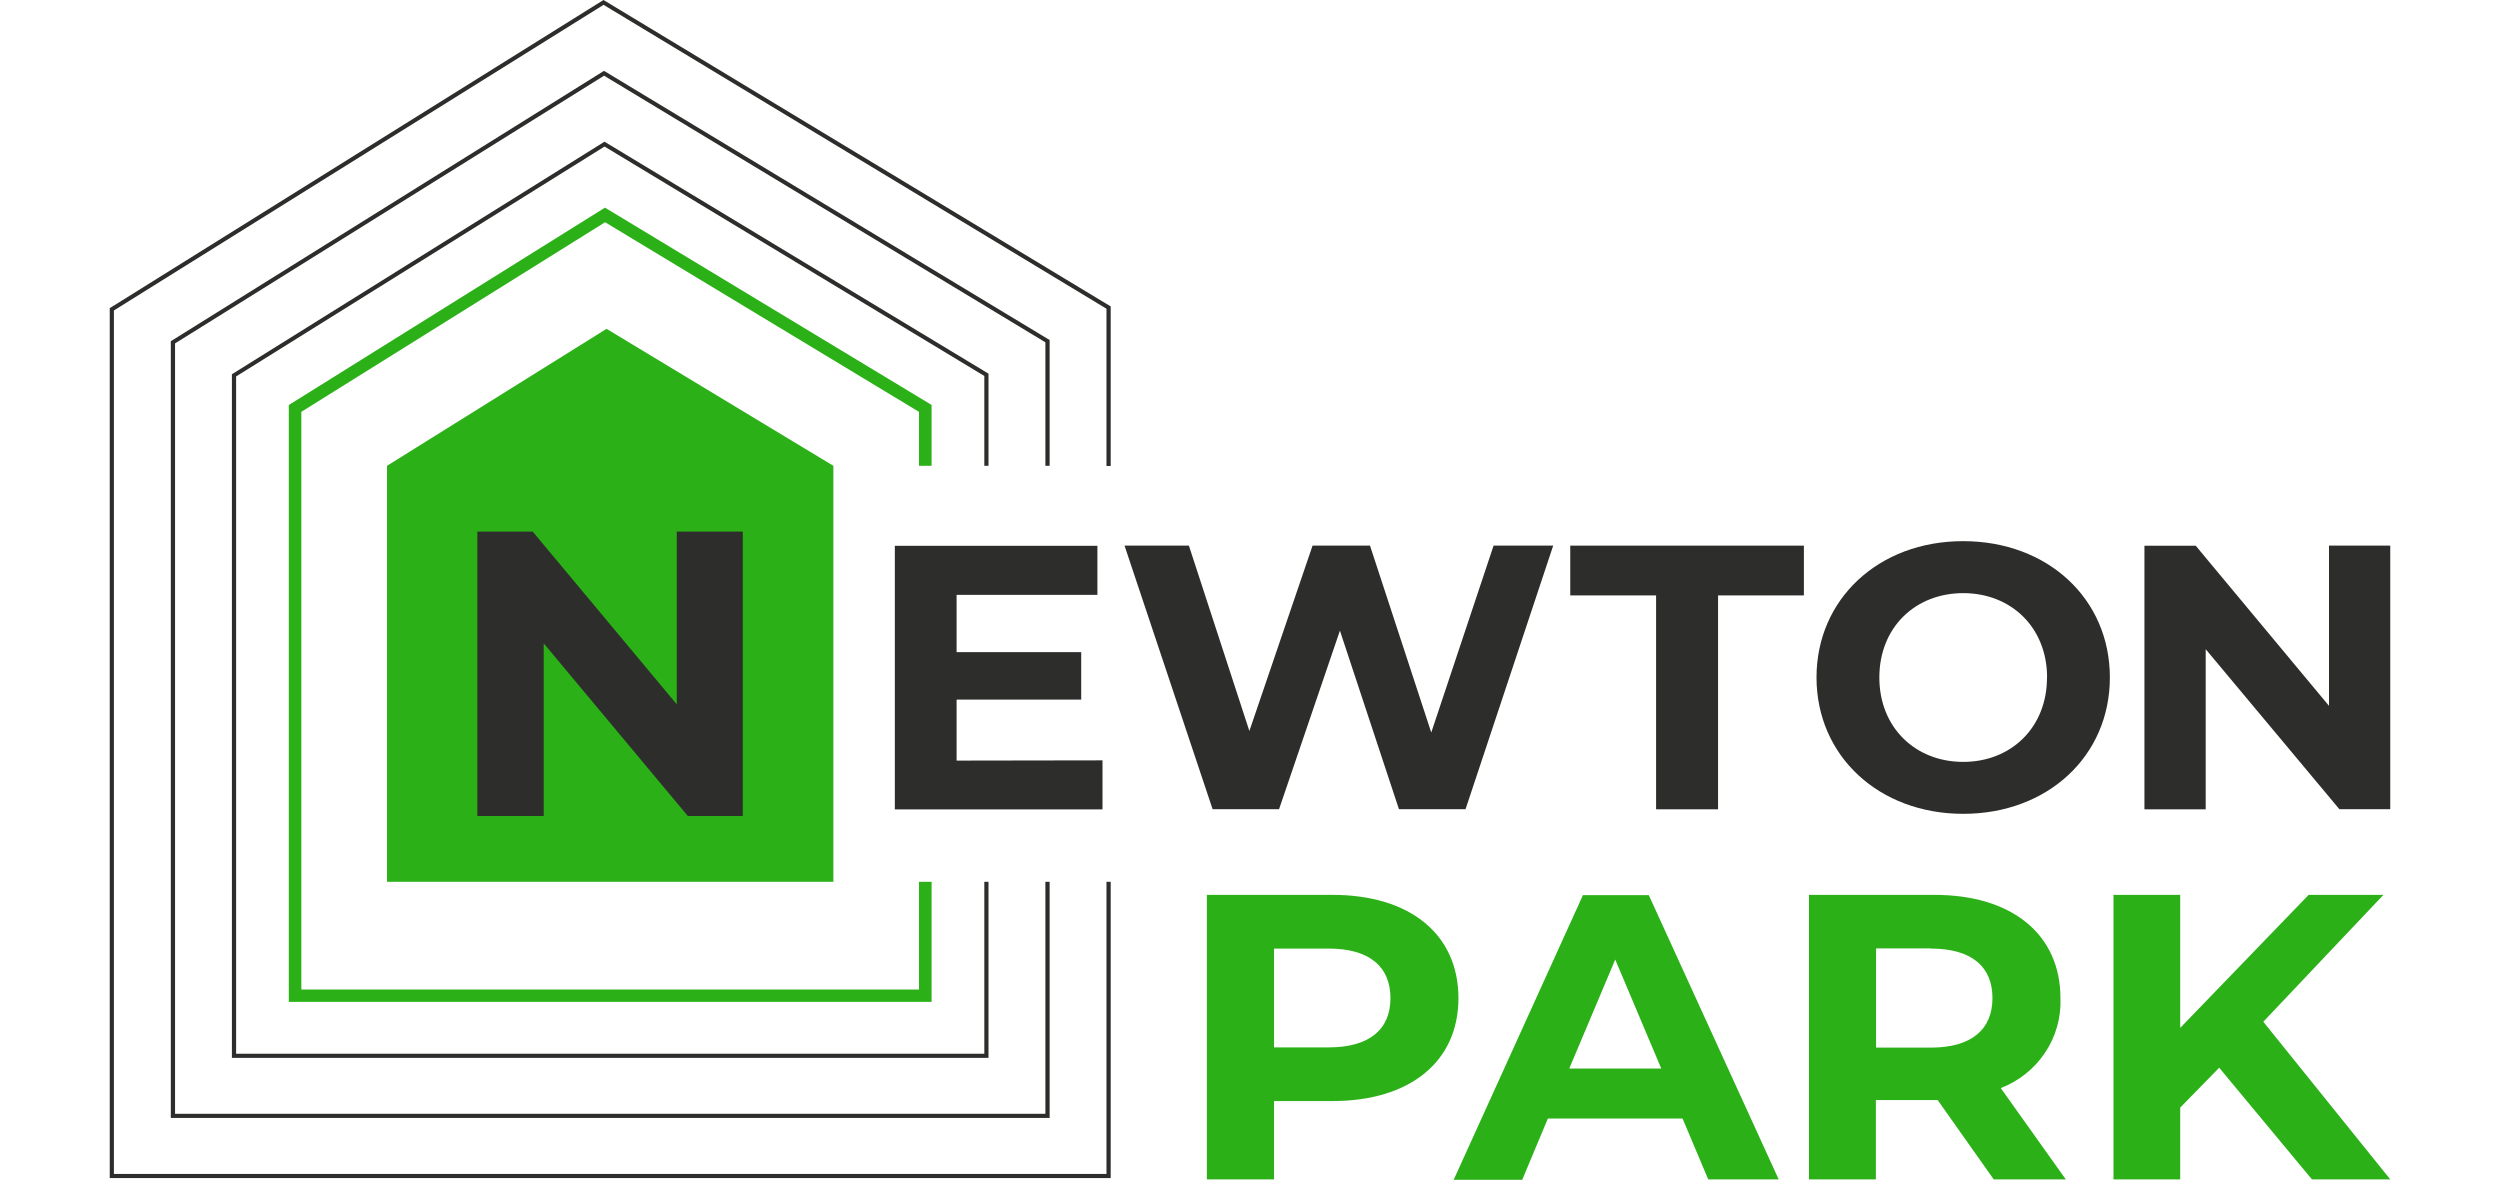 <svg width="710" height="335" viewBox="0 0 58 30" fill="none" xmlns="http://www.w3.org/2000/svg">
<g clip-path="url(#clip0_465_7)">
<path d="M7.052 11.847V22.427H12.728H18.404V11.847L12.635 8.363L7.052 11.847Z" fill="#2BB018"/>
<path d="M20.582 22.427V25.166H4.873V10.474L12.598 5.652L20.582 10.475V11.847H20.902V10.299L12.595 5.281L4.554 10.301V25.481H20.902V22.427H20.582Z" fill="#2BB018"/>
<path d="M22.243 22.427V26.8H3.214V9.574L12.584 3.727L22.243 9.562V11.847H22.349V9.503L12.612 3.621L12.584 3.603L3.131 9.503L3.107 9.517V26.904H22.349V22.427H22.243Z" fill="#2D2D2B"/>
<path d="M23.796 22.427V28.327H1.661V8.734L12.572 1.925L23.796 8.706V11.847H23.904V8.648L12.599 1.819L12.57 1.802L1.579 8.662L1.553 8.677V28.432H23.904V22.427H23.796Z" fill="#2D2D2B"/>
<path d="M25.35 22.427V29.857H0.106V7.896L12.559 0.123L25.35 7.852V11.852H25.457V7.793L12.586 0.017L12.557 0L0.025 7.822L0 7.836V29.961H25.457V22.427H25.35Z" fill="#2D2D2B"/>
<path d="M16.1 13.52V20.754H14.703L11.037 16.362V20.754H9.35V13.52H10.757L14.421 17.913V13.52H16.1Z" fill="#2D2D2B"/>
<path d="M25.249 19.338V20.585H19.967V13.882H25.119V15.129H21.538V16.586H24.707V17.793H21.538V19.344L25.249 19.338Z" fill="#2D2D2B"/>
<path d="M36.711 13.877L34.482 20.58H32.788L31.287 16.039L29.739 20.58H28.049L25.809 13.877H27.446L28.984 18.591L30.591 13.877H32.052L33.61 18.63L35.195 13.877H36.711Z" fill="#2D2D2B"/>
<path d="M39.328 15.143H37.145V13.877H43.087V15.143H40.904V20.583H39.328V15.143Z" fill="#2D2D2B"/>
<path d="M43.408 17.23C43.408 15.238 44.985 13.763 47.137 13.763C49.289 13.763 50.869 15.229 50.869 17.23C50.869 19.232 49.284 20.698 47.139 20.698C44.993 20.698 43.408 19.224 43.408 17.23ZM49.272 17.23C49.272 15.957 48.357 15.085 47.139 15.085C45.92 15.085 45.006 15.957 45.006 17.23C45.006 18.504 45.922 19.377 47.139 19.377C48.356 19.377 49.27 18.505 49.27 17.23H49.272Z" fill="#2D2D2B"/>
<path d="M58 13.877V20.58H56.706L53.306 16.511V20.583H51.748V13.88H53.053L56.442 17.952V13.877H58Z" fill="#2D2D2B"/>
<path d="M34.301 25.387C34.301 27.001 33.068 28.003 31.096 28.003H29.612V29.995H27.903V22.759H31.096C33.068 22.759 34.301 23.76 34.301 25.387ZM32.572 25.387C32.572 24.591 32.046 24.125 31.001 24.125H29.612V26.638H31.001C32.046 26.638 32.572 26.173 32.572 25.387Z" fill="#2BB018"/>
<path d="M40.001 28.447H36.576L35.923 30.006H34.18L37.468 22.765H39.142L42.446 29.995H40.654L40.001 28.447ZM39.459 27.175L38.289 24.404L37.12 27.175H39.459Z" fill="#2BB018"/>
<path d="M47.915 29.995L46.489 27.978H44.918V29.995H43.216V22.759H46.408C48.379 22.759 49.612 23.763 49.612 25.387C49.632 25.876 49.496 26.359 49.224 26.768C48.952 27.178 48.557 27.494 48.094 27.673L49.748 29.995H47.915ZM46.314 24.12H44.923V26.644H46.314C47.357 26.644 47.883 26.176 47.883 25.383C47.883 24.589 47.357 24.125 46.314 24.125V24.12Z" fill="#2BB018"/>
<path d="M53.649 27.155L52.658 28.169V29.995H50.961V22.759H52.658V26.142L55.924 22.759H57.826L54.771 25.986L58 29.995H56.008L53.649 27.155Z" fill="#2BB018"/>
</g>
<defs>
<clipPath id="clip0_465_7">
<rect width="58" height="30" fill="white"/>
</clipPath>
</defs>
</svg>
